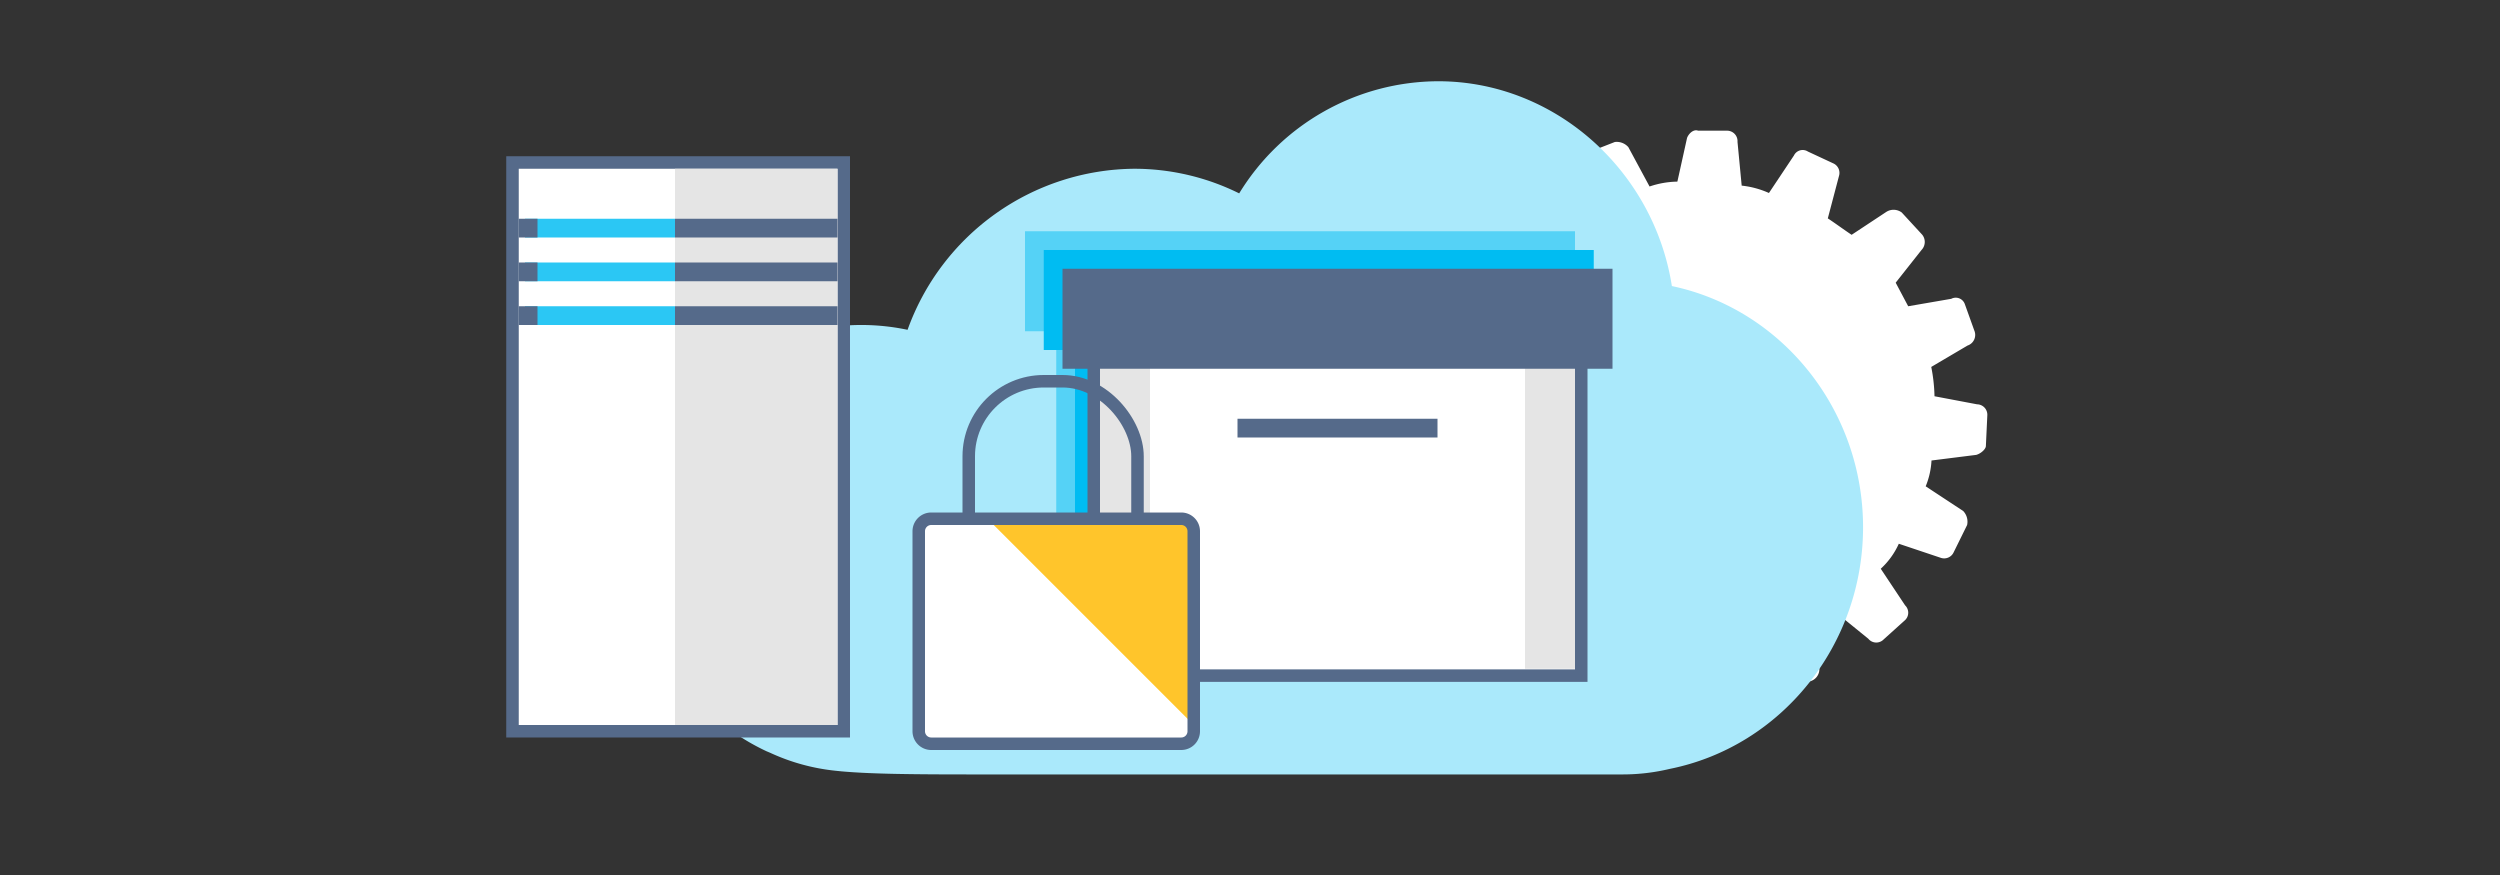 <svg xmlns="http://www.w3.org/2000/svg" viewBox="0 0 400 140">
  <rect x="0" y="0" width="400" height="140" fill="#333333" stroke="none"/>
  <defs>
    <style>
      .cls-1, .cls-5 {
        fill: #fff;
      }

      .cls-2 {
        fill: #aae9fb;
      }

      .cls-3 {
        fill: #55d2f6;
      }

      .cls-4 {
        fill: #00bcf2;
      }

      .cls-10, .cls-5 {
        stroke: #556a8a;
        stroke-miterlimit: 10;
        stroke-width: 2px;
      }

      .cls-6 {
        fill: #e5e5e5;
      }

      .cls-7 {
        fill: #556a8a;
      }

      .cls-8 {
        fill: #2bc7f4;
      }

      .cls-10, .cls-9 {
        fill: none;
      }

      .cls-11 {
        fill: #ffc52b;
      }
    </style>
  </defs>
  <title>nuget-get-started-host-packages</title>
  <g id="ICONS">
    <g>
      <path class="cls-1" d="M307.44,40a1.85,1.85,0,0,0,.11-2.45L304.28,34a2.18,2.18,0,0,0-2.45-.11l-5.57,3.68c-1.19-.79-2.61-1.84-3.81-2.63l1.79-6.79a1.67,1.67,0,0,0-.89-2l-4.08-1.9a1.55,1.55,0,0,0-2.24.63l-4,6a14.29,14.29,0,0,0-4.36-1.18L278,22.7a1.67,1.67,0,0,0-1.64-1.79l-4.66,0c-.72-.28-1.49.43-1.77,1.15l-1.55,7a14.42,14.42,0,0,0-4.45.78l-3.39-6.29a2.47,2.47,0,0,0-2.17-.83l-4.5,1.76a1.67,1.67,0,0,0-1.07,1.91l1.41,6.69c-1.26.68-2.54,1.85-3.8,2.53L245,31.27a1.59,1.59,0,0,0-2.22.14l-3.33,3a1.59,1.59,0,0,0-.35,2.19l3.9,5.82c-1,1.42-2.33,2.59-2.89,4l-6.77-2.27a2.14,2.14,0,0,0-2.26,1.12l-1.91,4.09a2.12,2.12,0,0,0,.87,2.49l5.72,3.69c-.56,1.45-.63,2.92-1.18,4.36l-6.9.67a2.14,2.14,0,0,0-1.56,1.89l-.2,4.41a2.13,2.13,0,0,0,1.38,2l7.07,1.06a28.91,28.91,0,0,0,.75,4.94l-6.29,3.4a1.55,1.55,0,0,0-.84,2.17l1.52,4.24a2.29,2.29,0,0,0,2.15,1.32l6.95-1.65,2,3.77-4.42,5.45a2.3,2.3,0,0,0,.14,2.21l3.27,3.58a1.86,1.86,0,0,0,2.19.34l5.83-3.91c1.19.79,2.61,1.84,3.81,2.63l-1.78,6.79a1.67,1.67,0,0,0,.89,2l4.32,2.16a2.1,2.1,0,0,0,2.24-.64l3.7-5.72c1.47.06,2.92.62,4.39.69l.41,7.14a2.13,2.13,0,0,0,1.89,1.56l4.64.46a3,3,0,0,0,1.79-1.64l1.3-6.81c1.73-.17,3.22-.59,4.94-.76l3.16,6a1.68,1.68,0,0,0,2.17.84l4.24-1.52A2,2,0,0,0,291.1,107l-1.41-6.69a17.62,17.62,0,0,0,3.8-2.53l5.44,4.42a1.64,1.64,0,0,0,2.45.11l3.33-3a1.64,1.64,0,0,0,.11-2.45L300.92,91a12.24,12.24,0,0,0,2.89-4l6.77,2.27a1.67,1.67,0,0,0,2-.89L314.74,84a2.47,2.47,0,0,0-.63-2.24l-6-3.95a12.51,12.51,0,0,0,.93-4.13l7.16-.9c.75-.21,1.51-.91,1.54-1.4l.23-4.9a1.67,1.67,0,0,0-1.64-1.79l-6.81-1.29a26.72,26.72,0,0,0-.52-4.69l5.8-3.42a1.79,1.79,0,0,0,1.09-2.4l-1.52-4.24a1.54,1.54,0,0,0-2.17-.84L305.31,49l-2-3.77L307.44,40m-30.22,22a7.11,7.11,0,0,1-.47,10.29,7,7,0,0,1-10-.7,7.11,7.11,0,1,1,10.5-9.59"/>
      <path class="cls-2" d="M259.66,123.91H155.58c-10,0-16.25-.08-20.9-.49l-.9-.09a33,33,0,0,1-10.59-2.9l-.55-.23a35.79,35.79,0,0,1,22.57-67.43A38.89,38.89,0,0,1,181.47,27a37.82,37.82,0,0,1,16.8,3.94A37.46,37.46,0,0,1,230.12,13c18.56,0,34.47,14.18,37.38,32.77,17.62,3.71,30.59,19.81,30.59,38.59s-13,35.06-30.92,38.66A32.42,32.42,0,0,1,259.66,123.91Z"/>
      <polygon class="cls-3" points="252 37 164 37 164 53 169 53 169 102.1 247 102.1 247 53 252 53 252 37"/>
      <polygon class="cls-4" points="255 40 167 40 167 56 172 56 172 105.1 250 105.1 250 56 255 56 255 40"/>
      <g>
        <g>
          <rect class="cls-5" x="175" y="47.1" width="78" height="61"/>
          <rect class="cls-6" x="176" y="55" width="8" height="52"/>
          <rect class="cls-6" x="244" y="55" width="8" height="52"/>
          <rect class="cls-7" x="170" y="43" width="88" height="16"/>
        </g>
        <rect class="cls-7" x="198" y="67" width="32" height="3"/>
      </g>
      <g>
        <rect class="cls-5" x="82" y="26" width="53" height="91"/>
        <g>
          <rect class="cls-6" x="108" y="27" width="26" height="89"/>
          <rect class="cls-8" x="84" y="49" width="24" height="3"/>
          <polygon class="cls-9" points="120 35 84 35 84 38 120 38 120 35 120 35"/>
          <polyline class="cls-9" points="120 35 84 35 84 38 120 38 120 35"/>
          <rect class="cls-8" x="84" y="42" width="24" height="3"/>
          <rect class="cls-8" x="84" y="35" width="24" height="3"/>
          <rect class="cls-7" x="108" y="49" width="26" height="3"/>
          <rect class="cls-7" x="108" y="42" width="26" height="3"/>
          <rect class="cls-7" x="108" y="35" width="26" height="3"/>
        </g>
        <rect class="cls-7" x="83" y="35" width="3" height="3"/>
        <rect class="cls-7" x="83" y="42" width="3" height="3"/>
        <rect class="cls-7" x="83" y="49" width="3" height="3"/>
      </g>
      <g>
        <rect class="cls-10" x="155" y="61" width="27" height="36" rx="12" ry="12"/>
        <path class="cls-1" d="M191,85v32a2,2,0,0,1-2,2H149a2,2,0,0,1-2-2V85a2,2,0,0,1,2-2H189A2,2,0,0,1,191,85Z"/>
        <path class="cls-11" d="M191,85v31L158,83h31A2,2,0,0,1,191,85Z"/>
        <path class="cls-10" d="M191,117a2,2,0,0,1-2,2H149a2,2,0,0,1-2-2V85a2,2,0,0,1,2-2H189a2,2,0,0,1,2,2Z"/>
      </g>
    </g>
  </g>
</svg>
